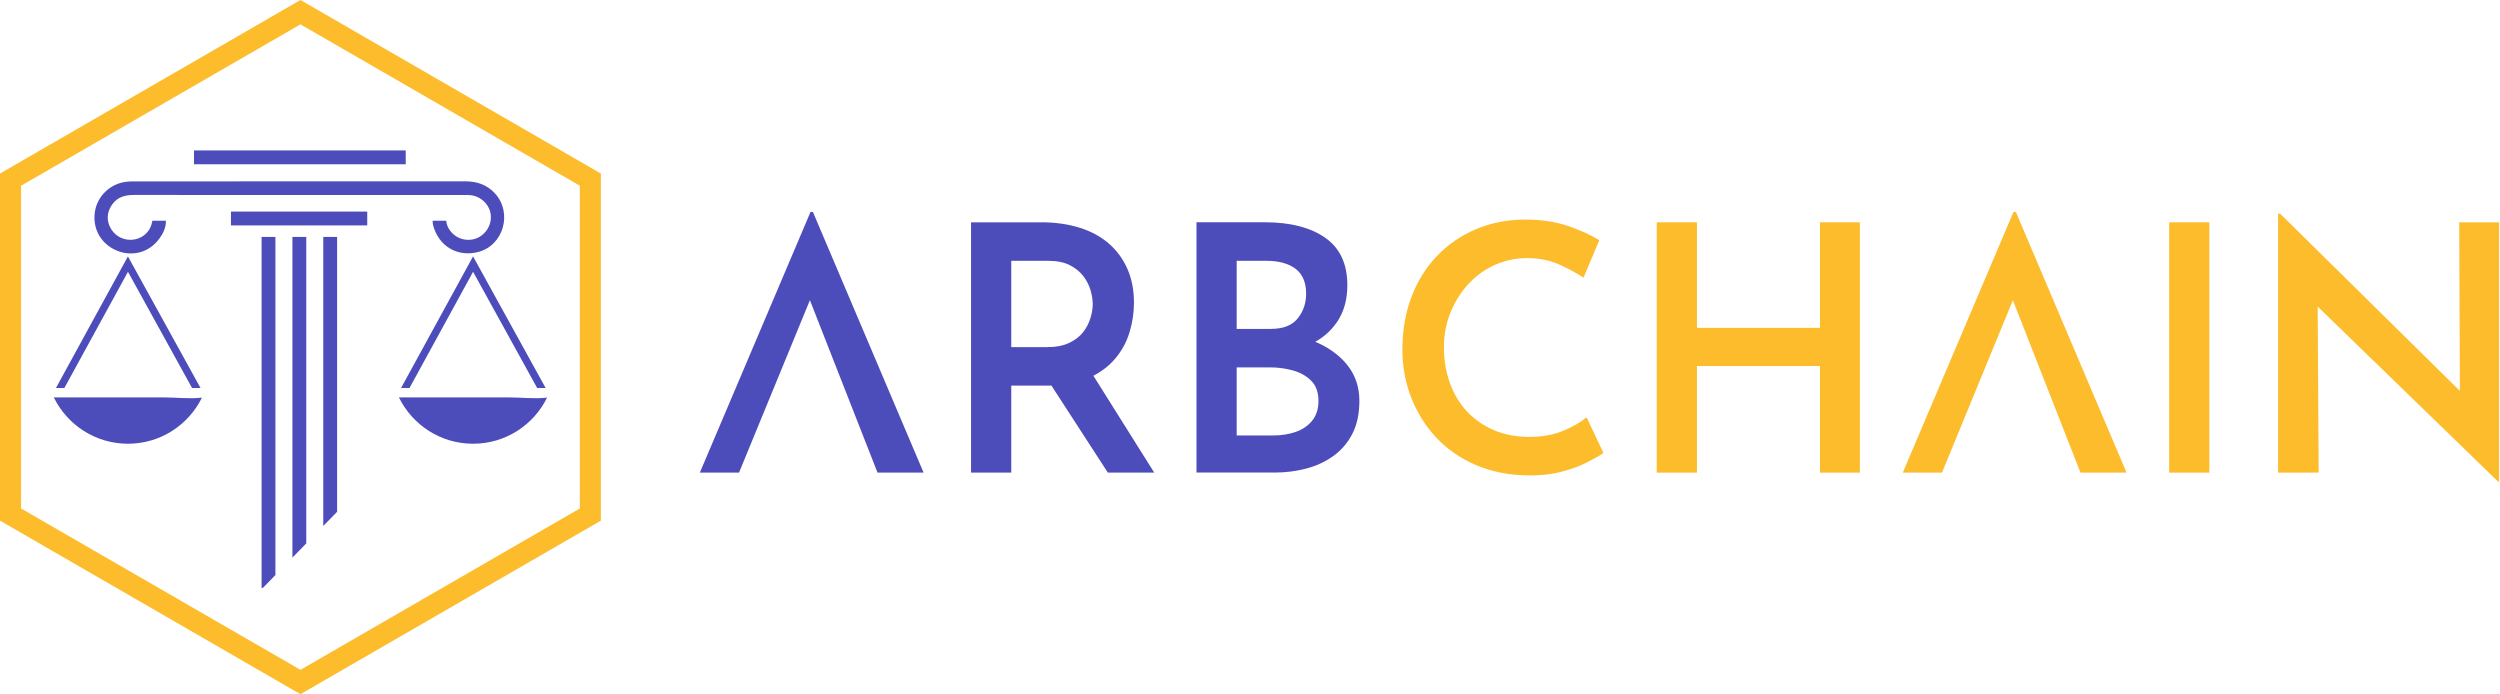 <svg width="551" height="153" viewBox="0 0 551 153" fill="none" xmlns="http://www.w3.org/2000/svg">
<path d="M0 38.25V114.75L66.216 153L132.431 114.75V38.25L66.221 0L0 38.25ZM127.799 112.068L127.557 112.204L66.221 147.635L4.643 112.068V40.932L4.884 40.796L66.221 5.365L127.799 40.932V112.068V112.068Z" fill="#FCBC2B"/>
<path d="M109.109 42.649C107.341 40.706 105.122 39.966 102.546 39.966C78.187 39.977 53.822 39.972 29.463 39.977C28.917 39.977 28.372 39.998 27.831 40.061C24.243 40.491 21.389 43.268 20.901 46.78C20.381 50.512 22.333 53.95 26.016 55.336C29.143 56.517 32.789 55.745 35.098 52.622C35.953 51.467 36.593 50.202 36.567 48.654H33.581C33.56 48.732 33.539 48.822 33.524 48.911C33.183 50.911 31.677 52.391 29.689 52.769C27.637 53.157 25.607 52.27 24.51 50.512C23.408 48.737 23.508 46.774 24.725 45.058C25.922 43.378 27.611 42.969 29.542 42.969C53.869 42.979 78.197 42.979 102.525 42.979C102.898 42.979 103.275 42.974 103.648 43.011C106.082 43.236 108.076 45.257 108.186 47.614C108.312 50.202 106.376 52.512 103.868 52.821C100.946 53.184 98.596 51.031 98.349 48.696C98.349 48.68 98.344 48.669 98.338 48.654H95.348C95.364 49.021 95.385 49.352 95.463 49.661C96.654 54.191 100.768 56.758 105.421 55.53C111.003 54.06 112.992 46.911 109.109 42.649Z" fill="#4D4CBB"/>
<path d="M89.42 33.153H42.753V36.203H89.42V33.153Z" fill="#4D4CBB"/>
<path d="M60.702 52.218H57.653V129.578H57.931L60.702 126.739V52.218Z" fill="#4D4CBB"/>
<path d="M67.502 52.218H64.447V122.896L67.502 119.768V52.218Z" fill="#4D4CBB"/>
<path d="M74.3 52.218H71.245V115.926L74.3 112.797V52.218Z" fill="#4D4CBB"/>
<path d="M80.941 46.633H50.904V49.683H80.941V46.633Z" fill="#4D4CBB"/>
<path d="M14.186 85.518L28.204 59.902L42.328 85.518H44.196L28.194 56.511L12.329 85.518H14.186Z" fill="#4D4CBB"/>
<path d="M36.021 87.585H11.861C14.814 93.632 21.021 97.8 28.198 97.8C35.359 97.8 41.55 93.658 44.509 87.638C41.724 87.958 38.806 87.585 36.021 87.585Z" fill="#4D4CBB"/>
<path d="M90.254 85.518L104.267 59.902L118.39 85.518H120.258L104.262 56.511L88.391 85.518H90.254Z" fill="#4D4CBB"/>
<path d="M112.085 87.585H87.925C90.878 93.632 97.085 97.8 104.262 97.8C111.423 97.8 117.614 93.658 120.573 87.638C117.787 87.958 114.876 87.585 112.085 87.585Z" fill="#4D4CBB"/>
<path d="M154.246 104.162L178.637 46.716H179.167L203.558 104.162H193.406L176.287 60.511L182.572 56.264L162.882 104.162H154.246Z" fill="#4D4CBB"/>
<path d="M229.549 48.995C232.581 48.995 235.357 49.389 237.88 50.171C240.404 50.953 242.55 52.102 244.318 53.619C246.086 55.136 247.46 56.995 248.447 59.189C249.433 61.388 249.926 63.902 249.926 66.731C249.926 68.905 249.596 71.078 248.94 73.251C248.284 75.424 247.208 77.382 245.718 79.125C244.228 80.867 242.272 82.279 239.848 83.366C237.424 84.452 234.418 84.993 230.834 84.993H222.881V104.168H214.019V48.995H229.549ZM230.761 76.505C232.728 76.505 234.37 76.19 235.682 75.56C236.994 74.925 238.017 74.133 238.751 73.172C239.48 72.212 240.01 71.188 240.341 70.101C240.671 69.015 240.834 67.991 240.834 67.031C240.834 66.123 240.682 65.125 240.378 64.039C240.073 62.952 239.554 61.918 238.825 60.931C238.09 59.944 237.093 59.126 235.834 58.469C234.57 57.813 232.98 57.483 231.06 57.483H222.881V76.505H230.761V76.505ZM240.304 81.733L254.396 104.168H244.171L229.78 81.964L240.304 81.733Z" fill="#4D4CBB"/>
<path d="M278.777 48.989C284.38 48.989 288.813 50.123 292.071 52.401C295.329 54.674 296.956 58.16 296.956 62.858C296.956 65.991 296.221 68.658 294.757 70.852C293.294 73.051 291.284 74.742 288.735 75.928C286.185 77.114 283.189 77.76 279.758 77.859L278.394 73.162C282.486 73.214 286.122 73.854 289.301 75.093C292.481 76.332 294.994 78.075 296.84 80.321C298.682 82.568 299.605 85.234 299.605 88.316C299.605 91.197 299.086 93.633 298.052 95.627C297.019 97.622 295.618 99.255 293.85 100.514C292.082 101.779 290.088 102.698 287.864 103.281C285.639 103.863 283.32 104.152 280.896 104.152H263.704V48.989H278.777ZM280.141 72.484C282.817 72.484 284.773 71.718 286.012 70.175C287.25 68.637 287.869 66.826 287.869 64.758C287.869 62.233 287.087 60.391 285.518 59.225C283.955 58.065 281.83 57.483 279.154 57.483H272.565V72.49H280.141V72.484ZM280.519 95.979C282.386 95.979 284.081 95.717 285.592 95.187C287.108 94.656 288.32 93.822 289.228 92.683C290.135 91.549 290.592 90.121 290.592 88.4C290.592 86.478 290.062 84.988 289.002 83.927C287.942 82.867 286.604 82.106 284.989 81.654C283.373 81.198 281.678 80.972 279.915 80.972H272.565V95.979H280.519V95.979Z" fill="#4D4CBB"/>
<path d="M353.402 99.848C352.594 100.404 351.393 101.087 349.803 101.895C348.214 102.703 346.32 103.402 344.121 103.979C341.923 104.562 339.489 104.824 336.813 104.777C332.522 104.724 328.655 103.958 325.224 102.467C321.787 100.976 318.886 98.956 316.515 96.404C314.143 93.853 312.312 90.924 311.022 87.612C309.736 84.305 309.091 80.778 309.091 77.041C309.091 72.847 309.747 69.004 311.058 65.519C312.37 62.034 314.238 59.015 316.661 56.464C319.085 53.913 321.966 51.929 325.297 50.517C328.629 49.105 332.264 48.397 336.205 48.397C339.688 48.397 342.805 48.864 345.559 49.798C348.313 50.732 350.622 51.782 352.49 52.942L349.006 61.204C347.589 60.244 345.827 59.283 343.702 58.322C341.582 57.362 339.179 56.884 336.504 56.884C334.08 56.884 331.756 57.378 329.536 58.359C327.312 59.346 325.371 60.737 323.702 62.527C322.034 64.322 320.712 66.406 319.725 68.779C318.739 71.156 318.246 73.734 318.246 76.51C318.246 79.392 318.687 82.043 319.573 84.468C320.455 86.893 321.719 88.977 323.361 90.72C325.003 92.463 326.971 93.827 329.269 94.814C331.567 95.801 334.153 96.289 337.033 96.289C339.861 96.289 342.348 95.848 344.494 94.961C346.64 94.079 348.371 93.082 349.683 91.969L353.402 99.848Z" fill="#FCBC2B"/>
<path d="M409.912 48.995V104.168H401.124V80.673H374.005V104.168H365.144V48.995H374.005V72.259H401.124V48.995H409.912Z" fill="#FCBC2B"/>
<path d="M419.376 104.168L443.767 46.722H444.302L468.693 104.168H458.541L441.422 60.517L447.707 56.27L428.012 104.168H419.376Z" fill="#FCBC2B"/>
<path d="M478.084 48.995H486.946V104.168H478.084V48.995Z" fill="#FCBC2B"/>
<path d="M550.574 106.142L508.23 65.062L510.806 66.123L511.032 104.168H502.092V47.1H502.548L544.21 88.179L542.164 87.57L542.012 48.995H550.8V106.142H550.574V106.142Z" fill="#FCBC2B"/>
</svg>
